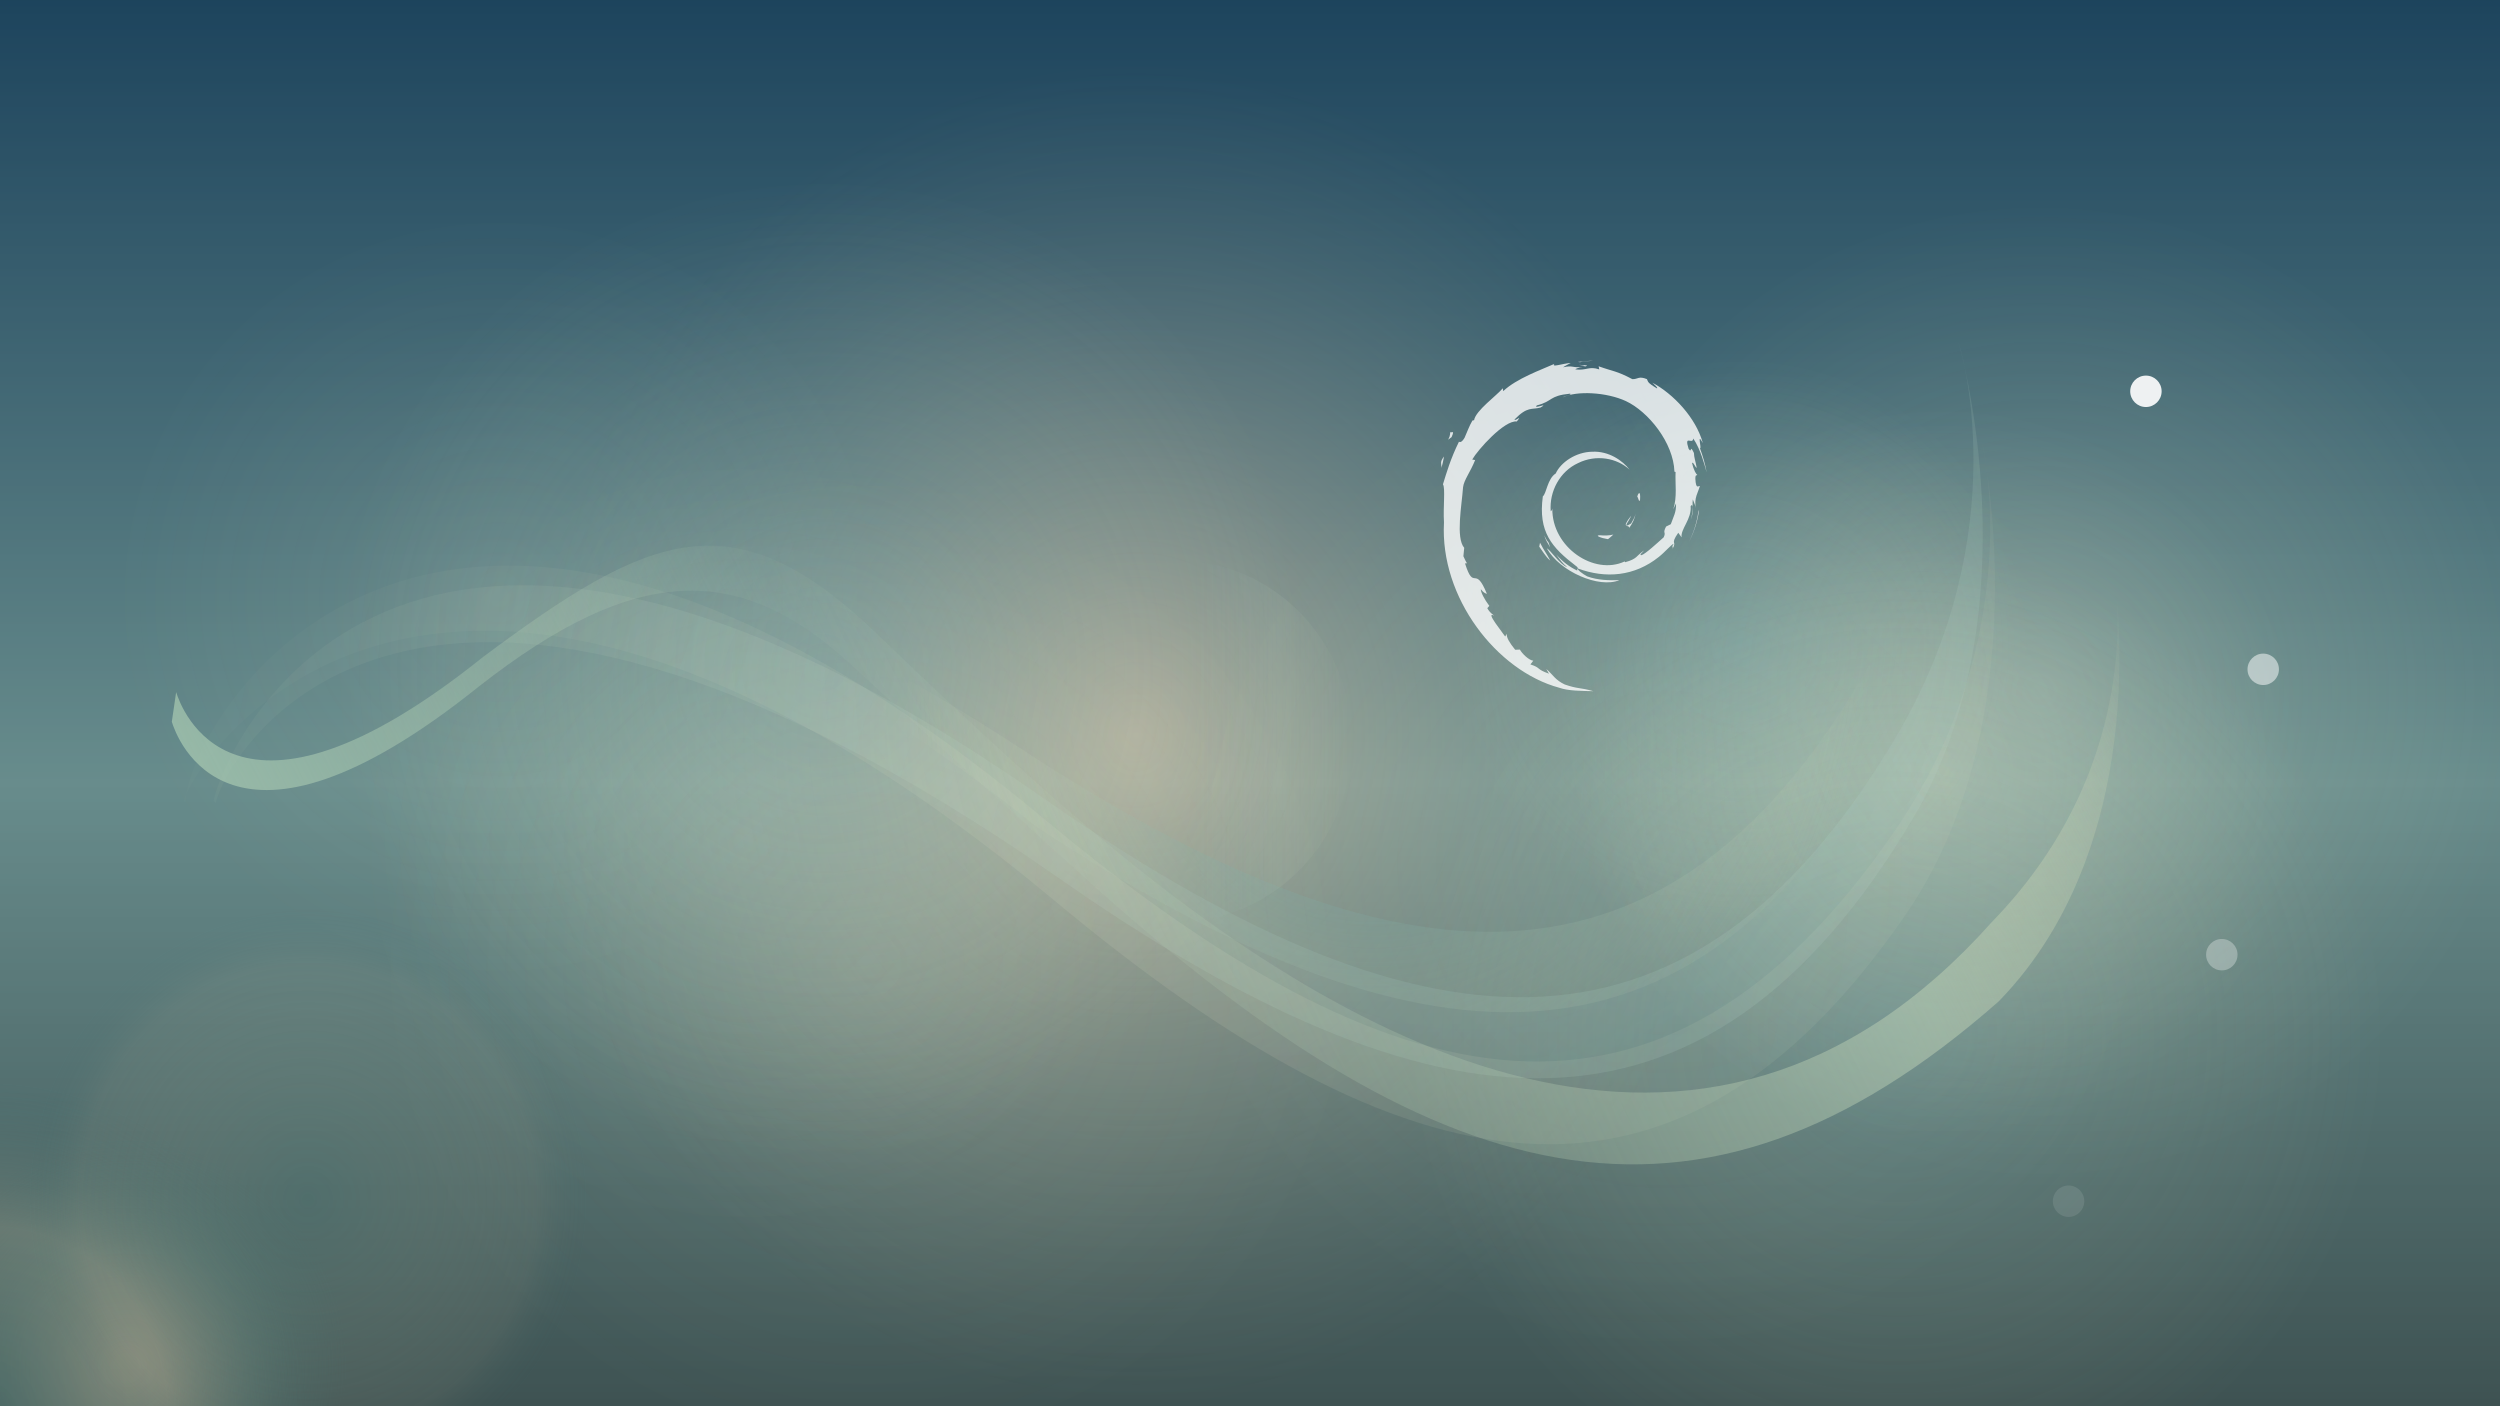 <?xml version="1.0" encoding="utf-8"?>
<!-- Generator: Adobe Illustrator 16.0.0, SVG Export Plug-In . SVG Version: 6.00 Build 0)  -->
<!DOCTYPE svg PUBLIC "-//W3C//DTD SVG 1.1//EN" "http://www.w3.org/Graphics/SVG/1.1/DTD/svg11.dtd">
<svg version="1.1" id="root" xmlns="http://www.w3.org/2000/svg" xmlns:xlink="http://www.w3.org/1999/xlink" x="0px" y="0px"
	 width="1920px" height="1080px" viewBox="0 0 1920 1080" enable-background="new 0 0 1920 1080" xml:space="preserve">
<rect x="0" y="0" width="1920" height="1080" fill="#808080" stroke="none"/>
<g id="background_1_">
	
		<linearGradient id="SVGID_1_" gradientUnits="userSpaceOnUse" x1="-824.012" y1="2733.514" x2="-824.012" y2="1528.588" gradientTransform="matrix(1 0 0 -1 1786.68 2729.795)">
		<stop  offset="0" style="stop-color:#133356"/>
		<stop  offset="0.502" style="stop-color:#7C9999"/>
		<stop  offset="1" style="stop-color:#333333"/>
	</linearGradient>
	<rect x="-2.165" y="-6.62" fill="url(#SVGID_1_)" width="1929.665" height="1207.178"/>
	<g id="Layer_4">
		
			<radialGradient id="SVGID_2_" cx="-931.878" cy="1951.238" r="942.223" gradientTransform="matrix(0.999 0 0 -1.117 1803.512 2744.114)" gradientUnits="userSpaceOnUse">
			<stop  offset="0" style="stop-color:#E4C8A5;stop-opacity:0.5"/>
			<stop  offset="0.143" style="stop-color:#AEAB93;stop-opacity:0.437"/>
			<stop  offset="0.38" style="stop-color:#587E77;stop-opacity:0.333"/>
			<stop  offset="0.488" style="stop-color:#366C6C;stop-opacity:0.286"/>
		</radialGradient>
		<rect x="-2.918" y="-5.493" fill="url(#SVGID_2_)" width="1930.418" height="1206.051"/>
	</g>
</g>
<g id="glows">
	
		<radialGradient id="SVGID_3_" cx="-294.652" cy="2137.26" r="279.208" gradientTransform="matrix(1 0 0 -1 1786.68 2729.795)" gradientUnits="userSpaceOnUse">
		<stop  offset="0" style="stop-color:#FFFCDD"/>
		<stop  offset="1" style="stop-color:#FEF9C8;stop-opacity:0"/>
	</radialGradient>
	<circle opacity="0.2" fill="url(#SVGID_3_)" enable-background="new    " cx="1492.027" cy="592.535" r="279.208"/>
	
		<radialGradient id="SVGID_4_" cx="-449.715" cy="2233.347" r="221" gradientTransform="matrix(1 0 0 -1 1786.68 2729.795)" gradientUnits="userSpaceOnUse">
		<stop  offset="0" style="stop-color:#99CCCC"/>
		<stop  offset="1" style="stop-color:#FEF9C8;stop-opacity:0"/>
	</radialGradient>
	<circle opacity="0.2" fill="url(#SVGID_4_)" enable-background="new    " cx="1336.965" cy="496.448" r="221"/>
	
		<radialGradient id="SVGID_5_" cx="-1403.64" cy="2271.347" r="293.001" gradientTransform="matrix(1 0 0 -1 1786.68 2729.795)" gradientUnits="userSpaceOnUse">
		<stop  offset="0" style="stop-color:#FFFCDD"/>
		<stop  offset="1" style="stop-color:#FEF9C8;stop-opacity:0"/>
	</radialGradient>
	<circle opacity="0.1" fill="url(#SVGID_5_)" enable-background="new    " cx="383.04" cy="458.448" r="293.001"/>
	
		<radialGradient id="SVGID_6_" cx="-1215.639" cy="2082.303" r="293.001" gradientTransform="matrix(1 0 0 -1 1786.68 2729.795)" gradientUnits="userSpaceOnUse">
		<stop  offset="0" style="stop-color:#FFFCDD"/>
		<stop  offset="1" style="stop-color:#FEF9C8;stop-opacity:0"/>
	</radialGradient>
	<circle opacity="0.1" fill="url(#SVGID_6_)" enable-background="new    " cx="571.041" cy="647.492" r="293.001"/>
	
		<radialGradient id="SVGID_7_" cx="-1119.305" cy="1989.469" r="374.831" gradientTransform="matrix(1 0 0 -1 1786.68 2729.795)" gradientUnits="userSpaceOnUse">
		<stop  offset="0" style="stop-color:#FFFCDD"/>
		<stop  offset="1" style="stop-color:#FEF9C8;stop-opacity:0"/>
	</radialGradient>
	<circle opacity="0.1" fill="url(#SVGID_7_)" enable-background="new    " cx="667.375" cy="740.326" r="374.831"/>
	
		<radialGradient id="SVGID_8_" cx="-507.81" cy="2067.235" r="374.831" gradientTransform="matrix(1 0 0 -1 1786.68 2729.795)" gradientUnits="userSpaceOnUse">
		<stop  offset="0" style="stop-color:#FFFCDD"/>
		<stop  offset="1" style="stop-color:#FEF9C8;stop-opacity:0"/>
	</radialGradient>
	<circle opacity="0.1" fill="url(#SVGID_8_)" enable-background="new    " cx="1278.87" cy="662.56" r="374.831"/>
	
		<radialGradient id="SVGID_9_" cx="-1154.451" cy="2217.234" r="374.83" gradientTransform="matrix(1 0 0 -1 1786.68 2729.795)" gradientUnits="userSpaceOnUse">
		<stop  offset="0" style="stop-color:#99CCCC"/>
		<stop  offset="1" style="stop-color:#FEF9C8;stop-opacity:0"/>
	</radialGradient>
	<circle opacity="0.2" fill="url(#SVGID_9_)" enable-background="new    " cx="632.229" cy="512.561" r="374.831"/>
	
		<radialGradient id="SVGID_10_" cx="-220.15" cy="2199.235" r="374.831" gradientTransform="matrix(1 0 0 -1 1786.68 2729.795)" gradientUnits="userSpaceOnUse">
		<stop  offset="0" style="stop-color:#FFFCDD"/>
		<stop  offset="1" style="stop-color:#FEF9C8;stop-opacity:0"/>
	</radialGradient>
	<circle opacity="0.2" fill="url(#SVGID_10_)" enable-background="new    " cx="1566.529" cy="530.56" r="374.831"/>
	
		<radialGradient id="SVGID_11_" cx="-329.981" cy="1935.236" r="374.83" gradientTransform="matrix(1 0 0 -1 1786.68 2729.795)" gradientUnits="userSpaceOnUse">
		<stop  offset="0" style="stop-color:#99CCCC"/>
		<stop  offset="1" style="stop-color:#FEF9C8;stop-opacity:0"/>
	</radialGradient>
	<circle opacity="0.2" fill="url(#SVGID_11_)" enable-background="new    " cx="1456.698" cy="794.559" r="374.831"/>
</g>
<g id="rounds">
	<path fill="none" stroke="#FFFFFF" stroke-width="2" stroke-miterlimit="10" d="M884.235,640.436"/>
	<circle opacity="0.5" fill="#FFFFFF" enable-background="new    " cx="1738.156" cy="514.037" r="12.067"/>
	<circle opacity="0.9" fill="#FFFFFF" enable-background="new    " cx="1648.067" cy="300.526" r="12.068"/>
	<circle opacity="0.1" fill="#FFFFFF" enable-background="new    " cx="1588.658" cy="922.525" r="12.069"/>
	<circle opacity="0.3" fill="#FFFFFF" enable-background="new    " cx="1706.35" cy="733.197" r="12.069"/>
</g>
<g id="octopus_3_">
	
		<radialGradient id="SVGID_12_" cx="-2235.757" cy="178.684" r="741.654" gradientTransform="matrix(1.465 0.542 -0.567 1.724 4523.818 1366.935)" gradientUnits="userSpaceOnUse">
		<stop  offset="0" style="stop-color:#99CCCC"/>
		<stop  offset="1" style="stop-color:#FEF9C8;stop-opacity:0"/>
	</radialGradient>
	<path opacity="0.2" fill="url(#SVGID_12_)" enable-background="new    " d="M1504.219,263.019c0,0,59.685,205.863-35.25,365.762
		c-160.481,270.287-369.311,245.661-655.083,46.047C310.327,323.073,171.64,584.74,165.694,616.811l-1.707-1.901
		c5.949-32.076,133.185-354.088,636.752-2.331c285.761,199.617,494.587,224.244,655.071-46.044
		C1550.748,406.627,1504.219,263.019,1504.219,263.019"/>
	
		<radialGradient id="SVGID_13_" cx="-2261.159" cy="728.717" r="637.252" gradientTransform="matrix(1.417 0.672 -0.677 1.678 4687.278 982.876)" gradientUnits="userSpaceOnUse">
		<stop  offset="0" style="stop-color:#FFFCDD"/>
		<stop  offset="1" style="stop-color:#FEF9C8;stop-opacity:0"/>
	</radialGradient>
	<path opacity="0.1" fill="url(#SVGID_13_)" enable-background="new    " d="M1522.256,339.803c0,0,45.568,211.519-59.217,363.4
		c-177.143,256.747-382.707,213.729-653.004-11.384C333.721,295.138,149.1,583.642,141.073,615.255l1.336,0.721
		c1.676-59.132,182.389-384.368,658.698,12.315c270.3,225.113,475.854,268.121,653,11.382
		C1558.901,487.787,1522.256,339.803,1522.256,339.803"/>
	
		<radialGradient id="SVGID_14_" cx="-2279.387" cy="67.853" r="238.758" gradientTransform="matrix(1.479 0.496 -0.528 1.738 4474.999 1504.44)" gradientUnits="userSpaceOnUse">
		<stop  offset="0" style="stop-color:#065E7F"/>
		<stop  offset="1" style="stop-color:#FEF9C8;stop-opacity:0"/>
	</radialGradient>
	<path opacity="0.5" fill="url(#SVGID_14_)" enable-background="new    " d="M1478.551,203.387c0,0,64.533,203.609-26.834,366.083
		c-154.438,274.66-364.119,256.487-654.896,66.063c-12.755-8.355-570.774-489.246-663.819,85.565l11.638-125.419
		c5.214-32.188,125.162-357.434,637.565-21.864c290.779,190.428,500.462,208.59,654.904-66.062
		C1528.467,345.272,1478.551,203.387,1478.551,203.387"/>
	
		<linearGradient id="SVGID_15_" gradientUnits="userSpaceOnUse" x1="1431.891" y1="-469.973" x2="2692.064" y2="-469.973" gradientTransform="matrix(0.991 -0.486 0.473 0.964 -885.426 2069.801)">
		<stop  offset="0" style="stop-color:#ABCCB3;stop-opacity:0.7"/>
		<stop  offset="0.33" style="stop-color:#B4CFB5;stop-opacity:0.05"/>
		<stop  offset="0.803" style="stop-color:#C1D4B7;stop-opacity:0.5"/>
		<stop  offset="1" style="stop-color:#FEF9C8;stop-opacity:0"/>
	</linearGradient>
	<path fill="url(#SVGID_15_)" d="M1623.155,437.662c0,0,29.559,144.122-93.468,270.521
		c-222.135,249.115-496.84,98.147-706.964-83.662c-18.57-16.066-65.268-56.772-149.067-137.563
		c-110.688-106.712-174.924-77.397-302.523,17.479c-192.702,154.713-232.417,38.069-235.847,27.112l-3.339,22.766
		c3.427,10.956,43.147,127.603,235.848-27.112c120.033-93.972,199.952-96.273,286.375-16.218
		c86.427,80.059,90.568,82.609,171.021,155.953c276.011,251.638,476.986,306.996,709.855,102.095
		C1658.069,642.622,1623.155,437.662,1623.155,437.662"/>
</g>
<g id="bubble">
	
		<radialGradient id="SVGID_16_" cx="119.806" cy="1141.947" r="70.524" gradientTransform="matrix(2.398 0 0 -2.474 -189.819 3874.745)" gradientUnits="userSpaceOnUse">
		<stop  offset="0.059" style="stop-color:#AEAB93;stop-opacity:0.437"/>
		<stop  offset="0.572" style="stop-color:#587E77;stop-opacity:0.333"/>
		<stop  offset="1" style="stop-color:#366C6C;stop-opacity:0"/>
	</radialGradient>
	<ellipse fill="url(#SVGID_16_)" cx="97.473" cy="1049.109" rx="169.118" ry="174.502"/>
	
		<radialGradient id="SVGID_17_" cx="74.792" cy="1127.51" r="103.04" gradientTransform="matrix(2.398 0 0 -2.474 -189.819 3874.745)" gradientUnits="userSpaceOnUse">
		<stop  offset="3.896629e-004" style="stop-color:#587E77;stop-opacity:0.333"/>
		<stop  offset="0.562" style="stop-color:#AEAB93;stop-opacity:0.3"/>
		<stop  offset="1" style="stop-color:#366C6C;stop-opacity:0"/>
	</radialGradient>
	<path fill="url(#SVGID_17_)" d="M-10.47,829.873c136.466,0,247.093,114.147,247.093,254.955
		c0,140.813-110.626,254.963-247.093,254.963c-136.465,0-247.091-114.147-247.091-254.963
		C-257.561,944.021-146.935,829.873-10.47,829.873z"/>
	
		<radialGradient id="SVGID_18_" cx="551.812" cy="1034.878" r="103.037" gradientTransform="matrix(3.121 0 0 -3.231 -1485.693 4264.985)" gradientUnits="userSpaceOnUse">
		<stop  offset="3.896629e-004" style="stop-color:#587E77;stop-opacity:0.333"/>
		<stop  offset="0.547" style="stop-color:#AEAB93;stop-opacity:0.1"/>
		<stop  offset="0.67" style="stop-color:#366C6C;stop-opacity:0"/>
	</radialGradient>
	<path fill="url(#SVGID_18_)" d="M236.623,588.955c177.612,0,321.599,149.021,321.599,332.854
		c0,183.844-143.983,332.864-321.599,332.864S-84.979,1105.652-84.979,921.81C-84.978,737.978,59.008,588.955,236.623,588.955z"/>
	
		<linearGradient id="SVGID_19_" gradientUnits="userSpaceOnUse" x1="400.127" y1="1335.902" x2="512.184" y2="1335.902" gradientTransform="matrix(2.398 0 0 -2.474 -189.819 3874.745)">
		<stop  offset="0.547" style="stop-color:#99CCCC;stop-opacity:0"/>
		<stop  offset="0.793" style="stop-color:#C8E1CA;stop-opacity:0.8"/>
		<stop  offset="1" style="stop-color:#FEF9C8;stop-opacity:0"/>
	</linearGradient>
	<ellipse opacity="0.1" fill="url(#SVGID_19_)" enable-background="new    " cx="904.039" cy="569.188" rx="134.355" ry="138.635"/>
</g>
<g id="logoGroup_1_" opacity="0.8">
	<g id="logo_1_" enable-background="new    ">
		<path fill="#FFFFFF" d="M1228.652,411.082c-4.202,0.056,0.799,2.162,6.293,3.012c1.521-1.188,2.89-2.382,4.109-3.549
			C1235.645,411.379,1232.165,411.402,1228.652,411.082"/>
		<path fill="#FFFFFF" d="M1251.229,405.455c2.513-3.467,4.334-7.244,4.981-11.156c-0.563,2.784-2.075,5.188-3.505,7.739
			c-7.863,4.956-0.745-2.938-0.004-5.943C1244.251,406.741,1251.536,402.477,1251.229,405.455"/>
		<path fill="#FFFFFF" d="M1259.568,383.761c0.512-7.571-1.485-5.172-2.16-2.291
			C1258.189,381.886,1258.811,386.815,1259.568,383.761"/>
		<path fill="#FFFFFF" d="M1212.697,280.219c2.249,0.405,4.854,0.711,4.479,1.253
			C1219.639,280.922,1220.197,280.435,1212.697,280.219"/>
		<path fill="#FFFFFF" d="M1217.173,281.464l-1.575,0.332l1.479-0.139L1217.173,281.464"/>
		<path fill="#FFFFFF" d="M1287.198,386.638c0.251,6.8-1.992,10.104-4.02,15.951l-3.636,1.813c-2.979,5.777,0.298,3.671-1.842,8.265
			c-4.646,4.13-14.096,12.925-17.107,13.729c-2.211-0.049,1.49-2.606,1.98-3.605c-6.227,4.271-4.994,6.409-14.506,9.009l-0.28-0.624
			c-23.454,11.038-56.027-10.83-55.605-40.667c-0.246,1.896-0.711,1.424-1.229,2.187c-1.213-15.349,7.098-30.76,21.088-37.067
			c13.688-6.772,29.743-4.005,39.541,5.151c-5.385-7.055-16.104-14.532-28.808-13.844c-12.447,0.204-24.096,8.117-27.981,16.7
			c-6.377,4.018-7.119,15.474-9.896,17.573c-3.737,27.478,7.026,39.343,25.258,53.308c2.857,1.939,0.807,2.229,1.188,3.702
			c-6.055-2.827-11.594-7.109-16.148-12.349c2.419,3.53,5.024,6.97,8.4,9.68c-5.714-1.931-13.343-13.832-15.563-14.314
			c9.844,17.618,39.914,30.896,55.682,24.306c-7.296,0.271-16.556,0.152-24.743-2.879c-3.444-1.773-8.119-5.436-7.29-6.115
			c21.507,8.026,43.706,6.076,62.311-8.836c4.73-3.686,9.904-9.953,11.396-10.04c-2.254,3.388,0.388,1.629-1.347,4.611
			c4.709-7.603-2.051-3.098,4.87-13.125l2.563,3.515c-0.956-6.317,7.845-13.979,6.942-23.959c2.021-3.054,2.247,3.287,0.107,10.302
			c2.975-7.791,0.791-9.039,1.549-15.474c0.813,2.163,1.904,4.463,2.461,6.737c-1.935-7.527,1.98-12.669,2.952-17.049
			c-0.96-0.422-2.984,3.326-3.453-5.56c0.071-3.866,1.077-2.027,1.466-2.979c-0.752-0.438-2.738-3.4-3.949-9.077
			c0.872-1.332,2.346,3.459,3.531,3.652c-0.76-4.51-2.084-7.955-2.146-11.42c-3.482-7.292-1.232,0.976-4.06-3.128
			c-3.718-11.587,3.075-2.688,3.545-7.951c5.623,8.155,8.826,20.791,10.302,26.025c-1.128-6.38-2.938-12.563-5.161-18.548
			c1.714,0.726-2.766-13.128,2.225-3.954c-5.317-19.554-22.746-37.825-38.776-46.395c1.954,1.792,4.438,4.046,3.551,4.401
			c-7.979-4.739-6.578-5.116-7.721-7.124c-6.493-2.641-6.926,0.218-11.214,0.012c-12.247-6.5-14.604-5.809-25.877-9.88l0.506,2.407
			c-8.104-2.709-9.448,1.01-18.222,0.007c-0.521-0.42,2.815-1.51,5.563-1.909c-7.841,1.038-7.472-1.548-15.146,0.289
			c1.886-1.325,3.891-2.212,5.906-3.335c-6.393,0.392-15.271,3.721-12.531,0.683c-10.438,4.661-28.961,11.193-39.358,20.941
			l-0.326-2.185c-4.761,5.723-20.771,17.078-22.051,24.497l-1.271,0.289c-2.479,4.2-4.089,8.957-6.052,13.271
			c-3.245,5.529-4.756,2.13-4.293,2.995c-6.377,12.931-9.549,23.788-12.284,32.708c1.952,2.906,0.047,17.542,0.788,29.25
			c-3.202,57.837,40.589,114.001,88.457,126.958c7.016,2.521,17.447,2.423,26.317,2.673c-10.468-2.99-11.821-1.586-22.021-5.146
			c-7.354-3.464-8.973-7.412-14.184-11.941l2.063,3.645c-10.217-3.619-5.938-4.479-14.262-7.109l2.209-2.873
			c-3.313-0.249-8.774-5.577-10.27-8.539l-3.63,0.146c-4.353-5.366-6.678-9.241-6.498-12.246l-1.178,2.091
			c-1.327-2.272-16.02-20.15-8.396-15.989c-1.416-1.293-3.304-2.104-5.338-5.817l1.548-1.766
			c-3.661-4.716-6.756-10.777-6.517-12.792c1.957,2.643,3.313,3.137,4.655,3.59c-9.261-22.984-9.78-1.262-16.8-23.393l1.489-0.119
			c-1.141-1.727-1.833-3.573-2.746-5.402l0.646-6.434c-6.666-7.699-1.857-32.783-0.896-46.535
			c0.666-5.594,5.563-11.549,9.293-20.887l-2.272-0.393c4.351-7.563,24.781-30.403,34.26-29.232c4.587-5.76-0.915-0.021-1.813-1.468
			c10.081-10.426,13.244-7.362,20.044-9.247c7.331-4.345-6.29,1.703-2.813-1.649c12.677-3.239,8.98-7.359,25.52-9.003
			c1.743,0.988-4.043,1.529-5.494,2.813c10.562-5.168,33.418-3.984,48.271,2.868c17.228,8.061,36.578,31.86,37.346,54.245
			l0.869,0.23c-0.435,8.899,1.369,19.195-1.767,28.651L1287.198,386.638"/>
		<path fill="#FFFFFF" d="M1182.734,416.851l-0.596,2.95c2.764,3.756,4.96,7.833,8.489,10.753
			C1188.089,425.609,1186.205,423.557,1182.734,416.851"/>
		<path fill="#FFFFFF" d="M1189.268,416.597c-1.468-1.613-2.331-3.564-3.307-5.504c0.932,3.411,2.834,6.34,4.599,9.327
			L1189.268,416.597"/>
		<path fill="#FFFFFF" d="M1304.932,391.458l-0.604,1.553c-1.129,8.048-3.59,16.014-7.336,23.396
			C1301.131,408.614,1303.798,400.094,1304.932,391.458"/>
		<path fill="#FFFFFF" d="M1213.533,278.199c2.842-1.036,6.988-0.57,10.014-1.258c-3.938,0.336-7.854,0.531-11.719,1.021
			L1213.533,278.199"/>
		<path fill="#FFFFFF" d="M1113.665,331.303c0.657,6.064-4.562,8.419,1.15,4.416
			C1117.886,328.812,1113.626,333.812,1113.665,331.303"/>
		<path fill="#FFFFFF" d="M1106.943,359.383c1.313-4.043,1.562-6.473,2.063-8.813
			C1105.361,355.225,1107.323,356.215,1106.943,359.383"/>
	</g>
</g>
</svg>
